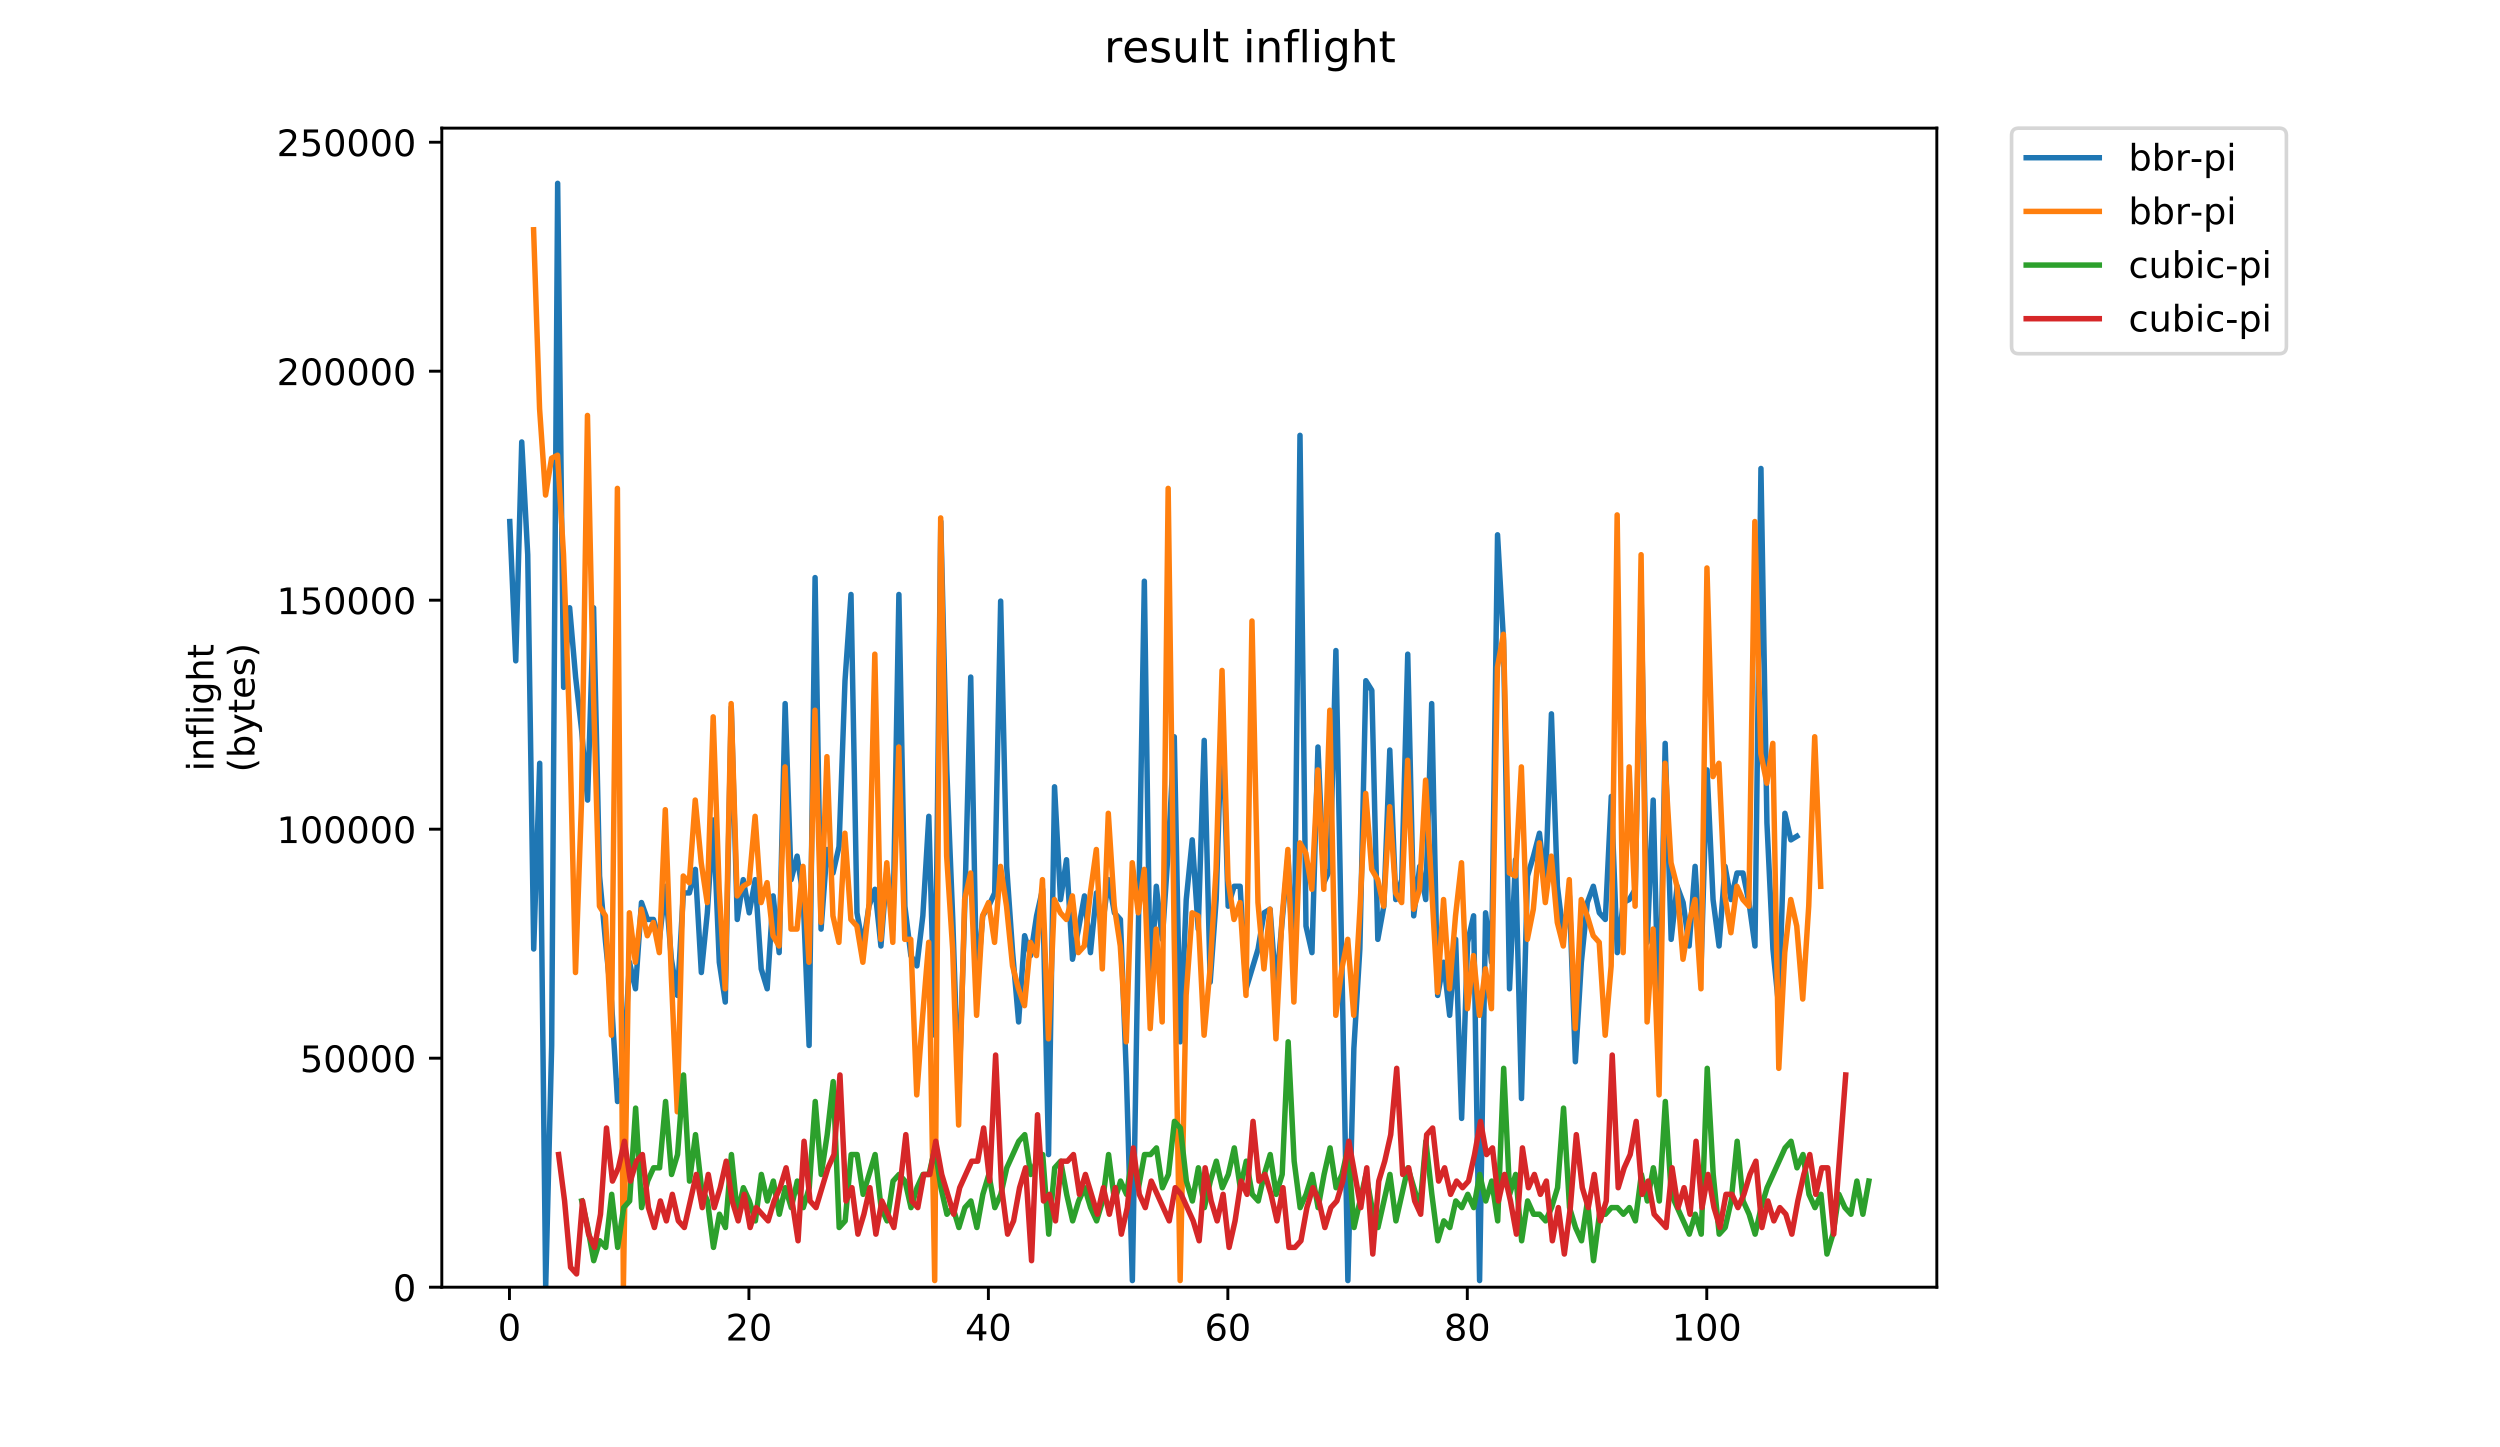 <?xml version="1.0" encoding="utf-8" standalone="no"?>
<!DOCTYPE svg PUBLIC "-//W3C//DTD SVG 1.1//EN"
  "http://www.w3.org/Graphics/SVG/1.1/DTD/svg11.dtd">
<!-- Created with matplotlib (https://matplotlib.org/) -->
<svg height="396pt" version="1.1" viewBox="0 0 684 396" width="684pt" xmlns="http://www.w3.org/2000/svg" xmlns:xlink="http://www.w3.org/1999/xlink">
 <defs>
  <style type="text/css">
*{stroke-linecap:butt;stroke-linejoin:round;}
  </style>
 </defs>
 <g id="figure_1">
  <g id="patch_1">
   <path d="M 0 396 
L 684 396 
L 684 0 
L 0 0 
z
" style="fill:#ffffff;"/>
  </g>
  <g id="axes_1">
   <g id="patch_2">
    <path d="M 120.879 352.174 
L 529.913 352.174 
L 529.913 35.062 
L 120.879 35.062 
z
" style="fill:#ffffff;"/>
   </g>
   <g id="matplotlib.axis_1">
    <g id="xtick_1">
     <g id="line2d_1">
      <defs>
       <path d="M 0 0 
L 0 3.5 
" id="ma57931f0bd" style="stroke:#000000;stroke-width:0.8;"/>
      </defs>
      <g>
       <use style="stroke:#000000;stroke-width:0.8;" x="139.389" xlink:href="#ma57931f0bd" y="352.174"/>
      </g>
     </g>
     <g id="text_1">
      <!-- 0 -->
      <defs>
       <path d="M 31.781 66.406 
Q 24.172 66.406 20.328 58.906 
Q 16.5 51.422 16.5 36.375 
Q 16.5 21.391 20.328 13.891 
Q 24.172 6.391 31.781 6.391 
Q 39.453 6.391 43.281 13.891 
Q 47.125 21.391 47.125 36.375 
Q 47.125 51.422 43.281 58.906 
Q 39.453 66.406 31.781 66.406 
z
M 31.781 74.219 
Q 44.047 74.219 50.516 64.516 
Q 56.984 54.828 56.984 36.375 
Q 56.984 17.969 50.516 8.266 
Q 44.047 -1.422 31.781 -1.422 
Q 19.531 -1.422 13.062 8.266 
Q 6.594 17.969 6.594 36.375 
Q 6.594 54.828 13.062 64.516 
Q 19.531 74.219 31.781 74.219 
z
" id="DejaVuSans-48"/>
      </defs>
      <g transform="translate(136.208 366.773)scale(0.1 -0.1)">
       <use xlink:href="#DejaVuSans-48"/>
      </g>
     </g>
    </g>
    <g id="xtick_2">
     <g id="line2d_2">
      <g>
       <use style="stroke:#000000;stroke-width:0.8;" x="204.906" xlink:href="#ma57931f0bd" y="352.174"/>
      </g>
     </g>
     <g id="text_2">
      <!-- 20 -->
      <defs>
       <path d="M 19.188 8.297 
L 53.609 8.297 
L 53.609 0 
L 7.328 0 
L 7.328 8.297 
Q 12.938 14.109 22.625 23.891 
Q 32.328 33.688 34.812 36.531 
Q 39.547 41.844 41.422 45.531 
Q 43.312 49.219 43.312 52.781 
Q 43.312 58.594 39.234 62.25 
Q 35.156 65.922 28.609 65.922 
Q 23.969 65.922 18.812 64.312 
Q 13.672 62.703 7.812 59.422 
L 7.812 69.391 
Q 13.766 71.781 18.938 73 
Q 24.125 74.219 28.422 74.219 
Q 39.75 74.219 46.484 68.547 
Q 53.219 62.891 53.219 53.422 
Q 53.219 48.922 51.531 44.891 
Q 49.859 40.875 45.406 35.406 
Q 44.188 33.984 37.641 27.219 
Q 31.109 20.453 19.188 8.297 
z
" id="DejaVuSans-50"/>
      </defs>
      <g transform="translate(198.543 366.773)scale(0.1 -0.1)">
       <use xlink:href="#DejaVuSans-50"/>
       <use x="63.623" xlink:href="#DejaVuSans-48"/>
      </g>
     </g>
    </g>
    <g id="xtick_3">
     <g id="line2d_3">
      <g>
       <use style="stroke:#000000;stroke-width:0.8;" x="270.422" xlink:href="#ma57931f0bd" y="352.174"/>
      </g>
     </g>
     <g id="text_3">
      <!-- 40 -->
      <defs>
       <path d="M 37.797 64.312 
L 12.891 25.391 
L 37.797 25.391 
z
M 35.203 72.906 
L 47.609 72.906 
L 47.609 25.391 
L 58.016 25.391 
L 58.016 17.188 
L 47.609 17.188 
L 47.609 0 
L 37.797 0 
L 37.797 17.188 
L 4.891 17.188 
L 4.891 26.703 
z
" id="DejaVuSans-52"/>
      </defs>
      <g transform="translate(264.06 366.773)scale(0.1 -0.1)">
       <use xlink:href="#DejaVuSans-52"/>
       <use x="63.623" xlink:href="#DejaVuSans-48"/>
      </g>
     </g>
    </g>
    <g id="xtick_4">
     <g id="line2d_4">
      <g>
       <use style="stroke:#000000;stroke-width:0.8;" x="335.939" xlink:href="#ma57931f0bd" y="352.174"/>
      </g>
     </g>
     <g id="text_4">
      <!-- 60 -->
      <defs>
       <path d="M 33.016 40.375 
Q 26.375 40.375 22.484 35.828 
Q 18.609 31.297 18.609 23.391 
Q 18.609 15.531 22.484 10.953 
Q 26.375 6.391 33.016 6.391 
Q 39.656 6.391 43.531 10.953 
Q 47.406 15.531 47.406 23.391 
Q 47.406 31.297 43.531 35.828 
Q 39.656 40.375 33.016 40.375 
z
M 52.594 71.297 
L 52.594 62.312 
Q 48.875 64.062 45.094 64.984 
Q 41.312 65.922 37.594 65.922 
Q 27.828 65.922 22.672 59.328 
Q 17.531 52.734 16.797 39.406 
Q 19.672 43.656 24.016 45.922 
Q 28.375 48.188 33.594 48.188 
Q 44.578 48.188 50.953 41.516 
Q 57.328 34.859 57.328 23.391 
Q 57.328 12.156 50.688 5.359 
Q 44.047 -1.422 33.016 -1.422 
Q 20.359 -1.422 13.672 8.266 
Q 6.984 17.969 6.984 36.375 
Q 6.984 53.656 15.188 63.938 
Q 23.391 74.219 37.203 74.219 
Q 40.922 74.219 44.703 73.484 
Q 48.484 72.75 52.594 71.297 
z
" id="DejaVuSans-54"/>
      </defs>
      <g transform="translate(329.577 366.773)scale(0.1 -0.1)">
       <use xlink:href="#DejaVuSans-54"/>
       <use x="63.623" xlink:href="#DejaVuSans-48"/>
      </g>
     </g>
    </g>
    <g id="xtick_5">
     <g id="line2d_5">
      <g>
       <use style="stroke:#000000;stroke-width:0.8;" x="401.456" xlink:href="#ma57931f0bd" y="352.174"/>
      </g>
     </g>
     <g id="text_5">
      <!-- 80 -->
      <defs>
       <path d="M 31.781 34.625 
Q 24.75 34.625 20.719 30.859 
Q 16.703 27.094 16.703 20.516 
Q 16.703 13.922 20.719 10.156 
Q 24.75 6.391 31.781 6.391 
Q 38.812 6.391 42.859 10.172 
Q 46.922 13.969 46.922 20.516 
Q 46.922 27.094 42.891 30.859 
Q 38.875 34.625 31.781 34.625 
z
M 21.922 38.812 
Q 15.578 40.375 12.031 44.719 
Q 8.5 49.078 8.5 55.328 
Q 8.5 64.062 14.719 69.141 
Q 20.953 74.219 31.781 74.219 
Q 42.672 74.219 48.875 69.141 
Q 55.078 64.062 55.078 55.328 
Q 55.078 49.078 51.531 44.719 
Q 48 40.375 41.703 38.812 
Q 48.828 37.156 52.797 32.312 
Q 56.781 27.484 56.781 20.516 
Q 56.781 9.906 50.312 4.234 
Q 43.844 -1.422 31.781 -1.422 
Q 19.734 -1.422 13.25 4.234 
Q 6.781 9.906 6.781 20.516 
Q 6.781 27.484 10.781 32.312 
Q 14.797 37.156 21.922 38.812 
z
M 18.312 54.391 
Q 18.312 48.734 21.844 45.562 
Q 25.391 42.391 31.781 42.391 
Q 38.141 42.391 41.719 45.562 
Q 45.312 48.734 45.312 54.391 
Q 45.312 60.062 41.719 63.234 
Q 38.141 66.406 31.781 66.406 
Q 25.391 66.406 21.844 63.234 
Q 18.312 60.062 18.312 54.391 
z
" id="DejaVuSans-56"/>
      </defs>
      <g transform="translate(395.093 366.773)scale(0.1 -0.1)">
       <use xlink:href="#DejaVuSans-56"/>
       <use x="63.623" xlink:href="#DejaVuSans-48"/>
      </g>
     </g>
    </g>
    <g id="xtick_6">
     <g id="line2d_6">
      <g>
       <use style="stroke:#000000;stroke-width:0.8;" x="466.972" xlink:href="#ma57931f0bd" y="352.174"/>
      </g>
     </g>
     <g id="text_6">
      <!-- 100 -->
      <defs>
       <path d="M 12.406 8.297 
L 28.516 8.297 
L 28.516 63.922 
L 10.984 60.406 
L 10.984 69.391 
L 28.422 72.906 
L 38.281 72.906 
L 38.281 8.297 
L 54.391 8.297 
L 54.391 0 
L 12.406 0 
z
" id="DejaVuSans-49"/>
      </defs>
      <g transform="translate(457.429 366.773)scale(0.1 -0.1)">
       <use xlink:href="#DejaVuSans-49"/>
       <use x="63.623" xlink:href="#DejaVuSans-48"/>
       <use x="127.246" xlink:href="#DejaVuSans-48"/>
      </g>
     </g>
    </g>
   </g>
   <g id="matplotlib.axis_2">
    <g id="ytick_1">
     <g id="line2d_7">
      <defs>
       <path d="M 0 0 
L -3.5 0 
" id="m33e347f978" style="stroke:#000000;stroke-width:0.8;"/>
      </defs>
      <g>
       <use style="stroke:#000000;stroke-width:0.8;" x="120.879" xlink:href="#m33e347f978" y="352.174"/>
      </g>
     </g>
     <g id="text_7">
      <!-- 0 -->
      <g transform="translate(107.516 355.973)scale(0.1 -0.1)">
       <use xlink:href="#DejaVuSans-48"/>
      </g>
     </g>
    </g>
    <g id="ytick_2">
     <g id="line2d_8">
      <g>
       <use style="stroke:#000000;stroke-width:0.8;" x="120.879" xlink:href="#m33e347f978" y="289.522"/>
      </g>
     </g>
     <g id="text_8">
      <!-- 50000 -->
      <defs>
       <path d="M 10.797 72.906 
L 49.516 72.906 
L 49.516 64.594 
L 19.828 64.594 
L 19.828 46.734 
Q 21.969 47.469 24.109 47.828 
Q 26.266 48.188 28.422 48.188 
Q 40.625 48.188 47.75 41.5 
Q 54.891 34.812 54.891 23.391 
Q 54.891 11.625 47.562 5.094 
Q 40.234 -1.422 26.906 -1.422 
Q 22.312 -1.422 17.547 -0.641 
Q 12.797 0.141 7.719 1.703 
L 7.719 11.625 
Q 12.109 9.234 16.797 8.062 
Q 21.484 6.891 26.703 6.891 
Q 35.156 6.891 40.078 11.328 
Q 45.016 15.766 45.016 23.391 
Q 45.016 31 40.078 35.438 
Q 35.156 39.891 26.703 39.891 
Q 22.75 39.891 18.812 39.016 
Q 14.891 38.141 10.797 36.281 
z
" id="DejaVuSans-53"/>
      </defs>
      <g transform="translate(82.066 293.322)scale(0.1 -0.1)">
       <use xlink:href="#DejaVuSans-53"/>
       <use x="63.623" xlink:href="#DejaVuSans-48"/>
       <use x="127.246" xlink:href="#DejaVuSans-48"/>
       <use x="190.869" xlink:href="#DejaVuSans-48"/>
       <use x="254.492" xlink:href="#DejaVuSans-48"/>
      </g>
     </g>
    </g>
    <g id="ytick_3">
     <g id="line2d_9">
      <g>
       <use style="stroke:#000000;stroke-width:0.8;" x="120.879" xlink:href="#m33e347f978" y="226.871"/>
      </g>
     </g>
     <g id="text_9">
      <!-- 100000 -->
      <g transform="translate(75.704 230.67)scale(0.1 -0.1)">
       <use xlink:href="#DejaVuSans-49"/>
       <use x="63.623" xlink:href="#DejaVuSans-48"/>
       <use x="127.246" xlink:href="#DejaVuSans-48"/>
       <use x="190.869" xlink:href="#DejaVuSans-48"/>
       <use x="254.492" xlink:href="#DejaVuSans-48"/>
       <use x="318.115" xlink:href="#DejaVuSans-48"/>
      </g>
     </g>
    </g>
    <g id="ytick_4">
     <g id="line2d_10">
      <g>
       <use style="stroke:#000000;stroke-width:0.8;" x="120.879" xlink:href="#m33e347f978" y="164.219"/>
      </g>
     </g>
     <g id="text_10">
      <!-- 150000 -->
      <g transform="translate(75.704 168.018)scale(0.1 -0.1)">
       <use xlink:href="#DejaVuSans-49"/>
       <use x="63.623" xlink:href="#DejaVuSans-53"/>
       <use x="127.246" xlink:href="#DejaVuSans-48"/>
       <use x="190.869" xlink:href="#DejaVuSans-48"/>
       <use x="254.492" xlink:href="#DejaVuSans-48"/>
       <use x="318.115" xlink:href="#DejaVuSans-48"/>
      </g>
     </g>
    </g>
    <g id="ytick_5">
     <g id="line2d_11">
      <g>
       <use style="stroke:#000000;stroke-width:0.8;" x="120.879" xlink:href="#m33e347f978" y="101.567"/>
      </g>
     </g>
     <g id="text_11">
      <!-- 200000 -->
      <g transform="translate(75.704 105.367)scale(0.1 -0.1)">
       <use xlink:href="#DejaVuSans-50"/>
       <use x="63.623" xlink:href="#DejaVuSans-48"/>
       <use x="127.246" xlink:href="#DejaVuSans-48"/>
       <use x="190.869" xlink:href="#DejaVuSans-48"/>
       <use x="254.492" xlink:href="#DejaVuSans-48"/>
       <use x="318.115" xlink:href="#DejaVuSans-48"/>
      </g>
     </g>
    </g>
    <g id="ytick_6">
     <g id="line2d_12">
      <g>
       <use style="stroke:#000000;stroke-width:0.8;" x="120.879" xlink:href="#m33e347f978" y="38.916"/>
      </g>
     </g>
     <g id="text_12">
      <!-- 250000 -->
      <g transform="translate(75.704 42.715)scale(0.1 -0.1)">
       <use xlink:href="#DejaVuSans-50"/>
       <use x="63.623" xlink:href="#DejaVuSans-53"/>
       <use x="127.246" xlink:href="#DejaVuSans-48"/>
       <use x="190.869" xlink:href="#DejaVuSans-48"/>
       <use x="254.492" xlink:href="#DejaVuSans-48"/>
       <use x="318.115" xlink:href="#DejaVuSans-48"/>
      </g>
     </g>
    </g>
    <g id="text_13">
     <!-- inflight -->
     <defs>
      <path d="M 9.422 54.688 
L 18.406 54.688 
L 18.406 0 
L 9.422 0 
z
M 9.422 75.984 
L 18.406 75.984 
L 18.406 64.594 
L 9.422 64.594 
z
" id="DejaVuSans-105"/>
      <path d="M 54.891 33.016 
L 54.891 0 
L 45.906 0 
L 45.906 32.719 
Q 45.906 40.484 42.875 44.328 
Q 39.844 48.188 33.797 48.188 
Q 26.516 48.188 22.312 43.547 
Q 18.109 38.922 18.109 30.906 
L 18.109 0 
L 9.078 0 
L 9.078 54.688 
L 18.109 54.688 
L 18.109 46.188 
Q 21.344 51.125 25.703 53.562 
Q 30.078 56 35.797 56 
Q 45.219 56 50.047 50.172 
Q 54.891 44.344 54.891 33.016 
z
" id="DejaVuSans-110"/>
      <path d="M 37.109 75.984 
L 37.109 68.5 
L 28.516 68.5 
Q 23.688 68.5 21.797 66.547 
Q 19.922 64.594 19.922 59.516 
L 19.922 54.688 
L 34.719 54.688 
L 34.719 47.703 
L 19.922 47.703 
L 19.922 0 
L 10.891 0 
L 10.891 47.703 
L 2.297 47.703 
L 2.297 54.688 
L 10.891 54.688 
L 10.891 58.5 
Q 10.891 67.625 15.141 71.797 
Q 19.391 75.984 28.609 75.984 
z
" id="DejaVuSans-102"/>
      <path d="M 9.422 75.984 
L 18.406 75.984 
L 18.406 0 
L 9.422 0 
z
" id="DejaVuSans-108"/>
      <path d="M 45.406 27.984 
Q 45.406 37.75 41.375 43.109 
Q 37.359 48.484 30.078 48.484 
Q 22.859 48.484 18.828 43.109 
Q 14.797 37.75 14.797 27.984 
Q 14.797 18.266 18.828 12.891 
Q 22.859 7.516 30.078 7.516 
Q 37.359 7.516 41.375 12.891 
Q 45.406 18.266 45.406 27.984 
z
M 54.391 6.781 
Q 54.391 -7.172 48.188 -13.984 
Q 42 -20.797 29.203 -20.797 
Q 24.469 -20.797 20.266 -20.094 
Q 16.062 -19.391 12.109 -17.922 
L 12.109 -9.188 
Q 16.062 -11.328 19.922 -12.344 
Q 23.781 -13.375 27.781 -13.375 
Q 36.625 -13.375 41.016 -8.766 
Q 45.406 -4.156 45.406 5.172 
L 45.406 9.625 
Q 42.625 4.781 38.281 2.391 
Q 33.938 0 27.875 0 
Q 17.828 0 11.672 7.656 
Q 5.516 15.328 5.516 27.984 
Q 5.516 40.672 11.672 48.328 
Q 17.828 56 27.875 56 
Q 33.938 56 38.281 53.609 
Q 42.625 51.219 45.406 46.391 
L 45.406 54.688 
L 54.391 54.688 
z
" id="DejaVuSans-103"/>
      <path d="M 54.891 33.016 
L 54.891 0 
L 45.906 0 
L 45.906 32.719 
Q 45.906 40.484 42.875 44.328 
Q 39.844 48.188 33.797 48.188 
Q 26.516 48.188 22.312 43.547 
Q 18.109 38.922 18.109 30.906 
L 18.109 0 
L 9.078 0 
L 9.078 75.984 
L 18.109 75.984 
L 18.109 46.188 
Q 21.344 51.125 25.703 53.562 
Q 30.078 56 35.797 56 
Q 45.219 56 50.047 50.172 
Q 54.891 44.344 54.891 33.016 
z
" id="DejaVuSans-104"/>
      <path d="M 18.312 70.219 
L 18.312 54.688 
L 36.812 54.688 
L 36.812 47.703 
L 18.312 47.703 
L 18.312 18.016 
Q 18.312 11.328 20.141 9.422 
Q 21.969 7.516 27.594 7.516 
L 36.812 7.516 
L 36.812 0 
L 27.594 0 
Q 17.188 0 13.234 3.875 
Q 9.281 7.766 9.281 18.016 
L 9.281 47.703 
L 2.688 47.703 
L 2.688 54.688 
L 9.281 54.688 
L 9.281 70.219 
z
" id="DejaVuSans-116"/>
     </defs>
     <g transform="translate(58.426 211.018)rotate(-90)scale(0.1 -0.1)">
      <use xlink:href="#DejaVuSans-105"/>
      <use x="27.783" xlink:href="#DejaVuSans-110"/>
      <use x="91.162" xlink:href="#DejaVuSans-102"/>
      <use x="126.367" xlink:href="#DejaVuSans-108"/>
      <use x="154.15" xlink:href="#DejaVuSans-105"/>
      <use x="181.934" xlink:href="#DejaVuSans-103"/>
      <use x="245.41" xlink:href="#DejaVuSans-104"/>
      <use x="308.789" xlink:href="#DejaVuSans-116"/>
     </g>
     <!-- (bytes) -->
     <defs>
      <path d="M 31 75.875 
Q 24.469 64.656 21.281 53.656 
Q 18.109 42.672 18.109 31.391 
Q 18.109 20.125 21.312 9.062 
Q 24.516 -2 31 -13.188 
L 23.188 -13.188 
Q 15.875 -1.703 12.234 9.375 
Q 8.594 20.453 8.594 31.391 
Q 8.594 42.281 12.203 53.312 
Q 15.828 64.359 23.188 75.875 
z
" id="DejaVuSans-40"/>
      <path d="M 48.688 27.297 
Q 48.688 37.203 44.609 42.844 
Q 40.531 48.484 33.406 48.484 
Q 26.266 48.484 22.188 42.844 
Q 18.109 37.203 18.109 27.297 
Q 18.109 17.391 22.188 11.75 
Q 26.266 6.109 33.406 6.109 
Q 40.531 6.109 44.609 11.75 
Q 48.688 17.391 48.688 27.297 
z
M 18.109 46.391 
Q 20.953 51.266 25.266 53.625 
Q 29.594 56 35.594 56 
Q 45.562 56 51.781 48.094 
Q 58.016 40.188 58.016 27.297 
Q 58.016 14.406 51.781 6.484 
Q 45.562 -1.422 35.594 -1.422 
Q 29.594 -1.422 25.266 0.953 
Q 20.953 3.328 18.109 8.203 
L 18.109 0 
L 9.078 0 
L 9.078 75.984 
L 18.109 75.984 
z
" id="DejaVuSans-98"/>
      <path d="M 32.172 -5.078 
Q 28.375 -14.844 24.75 -17.812 
Q 21.141 -20.797 15.094 -20.797 
L 7.906 -20.797 
L 7.906 -13.281 
L 13.188 -13.281 
Q 16.891 -13.281 18.938 -11.516 
Q 21 -9.766 23.484 -3.219 
L 25.094 0.875 
L 2.984 54.688 
L 12.5 54.688 
L 29.594 11.922 
L 46.688 54.688 
L 56.203 54.688 
z
" id="DejaVuSans-121"/>
      <path d="M 56.203 29.594 
L 56.203 25.203 
L 14.891 25.203 
Q 15.484 15.922 20.484 11.062 
Q 25.484 6.203 34.422 6.203 
Q 39.594 6.203 44.453 7.469 
Q 49.312 8.734 54.109 11.281 
L 54.109 2.781 
Q 49.266 0.734 44.188 -0.344 
Q 39.109 -1.422 33.891 -1.422 
Q 20.797 -1.422 13.156 6.188 
Q 5.516 13.812 5.516 26.812 
Q 5.516 40.234 12.766 48.109 
Q 20.016 56 32.328 56 
Q 43.359 56 49.781 48.891 
Q 56.203 41.797 56.203 29.594 
z
M 47.219 32.234 
Q 47.125 39.594 43.094 43.984 
Q 39.062 48.391 32.422 48.391 
Q 24.906 48.391 20.391 44.141 
Q 15.875 39.891 15.188 32.172 
z
" id="DejaVuSans-101"/>
      <path d="M 44.281 53.078 
L 44.281 44.578 
Q 40.484 46.531 36.375 47.5 
Q 32.281 48.484 27.875 48.484 
Q 21.188 48.484 17.844 46.438 
Q 14.5 44.391 14.5 40.281 
Q 14.5 37.156 16.891 35.375 
Q 19.281 33.594 26.516 31.984 
L 29.594 31.297 
Q 39.156 29.25 43.188 25.516 
Q 47.219 21.781 47.219 15.094 
Q 47.219 7.469 41.188 3.016 
Q 35.156 -1.422 24.609 -1.422 
Q 20.219 -1.422 15.453 -0.562 
Q 10.688 0.297 5.422 2 
L 5.422 11.281 
Q 10.406 8.688 15.234 7.391 
Q 20.062 6.109 24.812 6.109 
Q 31.156 6.109 34.562 8.281 
Q 37.984 10.453 37.984 14.406 
Q 37.984 18.062 35.516 20.016 
Q 33.062 21.969 24.703 23.781 
L 21.578 24.516 
Q 13.234 26.266 9.516 29.906 
Q 5.812 33.547 5.812 39.891 
Q 5.812 47.609 11.281 51.797 
Q 16.75 56 26.812 56 
Q 31.781 56 36.172 55.266 
Q 40.578 54.547 44.281 53.078 
z
" id="DejaVuSans-115"/>
      <path d="M 8.016 75.875 
L 15.828 75.875 
Q 23.141 64.359 26.781 53.312 
Q 30.422 42.281 30.422 31.391 
Q 30.422 20.453 26.781 9.375 
Q 23.141 -1.703 15.828 -13.188 
L 8.016 -13.188 
Q 14.5 -2 17.703 9.062 
Q 20.906 20.125 20.906 31.391 
Q 20.906 42.672 17.703 53.656 
Q 14.5 64.656 8.016 75.875 
z
" id="DejaVuSans-41"/>
     </defs>
     <g transform="translate(69.624 211.295)rotate(-90)scale(0.1 -0.1)">
      <use xlink:href="#DejaVuSans-40"/>
      <use x="39.014" xlink:href="#DejaVuSans-98"/>
      <use x="102.49" xlink:href="#DejaVuSans-121"/>
      <use x="161.67" xlink:href="#DejaVuSans-116"/>
      <use x="200.879" xlink:href="#DejaVuSans-101"/>
      <use x="262.402" xlink:href="#DejaVuSans-115"/>
      <use x="314.502" xlink:href="#DejaVuSans-41"/>
     </g>
    </g>
   </g>
   <g id="line2d_13">
    <path clip-path="url(#p7566bdaf71)" d="M 139.471 142.697 
L 141.109 180.799 
L 142.747 120.924 
L 144.385 151.769 
L 146.023 259.64 
L 147.661 208.837 
L 149.299 352.174 
L 150.936 286.034 
L 152.574 50.163 
L 154.212 188.057 
L 155.85 166.284 
L 157.488 185.25 
L 159.126 199.765 
L 160.764 218.902 
L 162.402 166.284 
L 164.04 239.682 
L 165.678 257.826 
L 167.316 274.155 
L 168.954 301.371 
L 170.591 292.299 
L 172.229 263.269 
L 173.867 270.527 
L 175.505 246.939 
L 177.143 251.561 
L 178.781 251.561 
L 180.419 257.004 
L 182.057 242.489 
L 183.695 262.447 
L 185.333 272.341 
L 186.971 244.303 
L 188.609 244.303 
L 190.246 237.867 
L 191.884 266.076 
L 193.522 249.746 
L 195.16 224.345 
L 196.798 263.269 
L 198.436 274.155 
L 200.074 193.5 
L 201.712 251.561 
L 203.35 240.674 
L 204.988 249.746 
L 206.626 240.674 
L 208.264 265.083 
L 209.901 270.527 
L 211.539 245.125 
L 213.177 260.633 
L 214.815 192.508 
L 216.453 240.674 
L 218.091 234.239 
L 219.729 245.125 
L 221.367 286.034 
L 223.005 158.034 
L 224.643 254.197 
L 226.281 232.424 
L 227.919 238.86 
L 229.556 231.602 
L 231.194 186.242 
L 232.832 162.655 
L 234.47 249.746 
L 236.108 258.818 
L 237.746 247.932 
L 239.384 243.311 
L 241.022 258.818 
L 242.66 237.867 
L 244.298 254.197 
L 245.936 162.655 
L 247.573 247.932 
L 249.211 261.455 
L 250.849 264.261 
L 252.487 250.568 
L 254.125 223.352 
L 255.763 283.227 
L 257.401 142.697 
L 259.039 210.652 
L 260.677 251.561 
L 262.315 301.371 
L 263.953 247.932 
L 265.591 185.25 
L 267.228 270.527 
L 268.866 250.568 
L 270.504 247.932 
L 272.142 244.303 
L 273.78 164.47 
L 275.418 237.045 
L 277.056 260.633 
L 278.694 279.598 
L 280.332 256.011 
L 281.97 261.455 
L 283.608 250.568 
L 285.246 243.311 
L 286.883 315.886 
L 288.521 215.273 
L 290.159 246.117 
L 291.797 235.231 
L 293.435 262.447 
L 295.073 254.197 
L 296.711 245.125 
L 298.349 260.633 
L 299.987 244.303 
L 301.625 253.375 
L 303.263 240.674 
L 304.901 249.746 
L 306.538 251.561 
L 308.176 294.114 
L 309.814 350.36 
L 313.09 159.027 
L 314.728 272.341 
L 316.366 242.489 
L 318.004 257.004 
L 319.642 232.424 
L 321.28 201.58 
L 322.918 285.042 
L 324.556 246.117 
L 326.193 229.788 
L 327.831 254.197 
L 329.469 202.572 
L 331.107 268.712 
L 332.745 246.117 
L 334.383 194.322 
L 336.021 247.932 
L 337.659 242.489 
L 339.297 242.489 
L 340.935 270.527 
L 344.211 259.64 
L 345.848 249.746 
L 347.486 248.754 
L 349.124 270.527 
L 352.4 234.239 
L 354.038 268.712 
L 355.676 119.11 
L 357.314 253.375 
L 358.952 260.633 
L 360.59 204.386 
L 362.228 241.496 
L 363.866 237.867 
L 365.503 177.993 
L 368.779 350.36 
L 370.417 286.856 
L 372.055 259.64 
L 373.693 186.242 
L 375.331 188.879 
L 376.969 257.004 
L 378.607 247.932 
L 380.245 205.208 
L 381.883 246.117 
L 383.52 240.674 
L 385.158 178.985 
L 386.796 250.568 
L 388.434 237.045 
L 390.072 246.117 
L 391.71 192.508 
L 393.348 272.341 
L 394.986 263.269 
L 396.624 277.784 
L 398.262 257.004 
L 399.9 305.992 
L 401.538 257.826 
L 403.175 250.568 
L 404.813 350.36 
L 406.451 249.746 
L 408.089 263.269 
L 409.727 146.326 
L 411.365 175.356 
L 413.003 270.527 
L 414.641 235.231 
L 416.279 300.549 
L 417.917 239.682 
L 419.555 234.239 
L 421.193 227.974 
L 422.83 242.489 
L 424.468 195.314 
L 426.106 242.489 
L 427.744 256.011 
L 429.382 245.125 
L 431.02 290.485 
L 432.658 263.269 
L 434.296 246.939 
L 435.934 242.489 
L 437.572 249.746 
L 439.21 251.561 
L 440.848 217.909 
L 442.485 260.633 
L 444.123 246.939 
L 445.761 246.117 
L 447.399 243.311 
L 449.037 164.47 
L 450.675 257.826 
L 452.313 218.902 
L 453.951 285.042 
L 455.589 203.394 
L 457.227 257.004 
L 458.865 242.489 
L 460.503 246.939 
L 462.14 258.818 
L 463.778 237.045 
L 465.416 264.261 
L 467.054 210.652 
L 468.692 246.117 
L 470.33 258.818 
L 471.968 237.045 
L 473.606 246.117 
L 475.244 238.86 
L 476.882 238.86 
L 478.52 246.939 
L 480.158 258.818 
L 481.795 128.182 
L 483.433 225.167 
L 485.071 259.64 
L 486.709 275.97 
L 488.347 222.53 
L 489.985 229.788 
L 491.623 228.795 
L 491.623 228.795 
" style="fill:none;stroke:#1f77b4;stroke-linecap:square;stroke-width:1.5;"/>
   </g>
   <g id="line2d_14">
    <path clip-path="url(#p7566bdaf71)" d="M 145.99 62.864 
L 147.628 111.852 
L 149.266 135.439 
L 150.904 125.375 
L 152.542 124.553 
L 154.18 151.769 
L 155.817 197.951 
L 157.455 266.076 
L 159.093 219.724 
L 160.731 113.667 
L 162.369 189.871 
L 164.007 247.932 
L 165.645 250.568 
L 167.283 283.227 
L 168.921 133.625 
L 170.559 352.174 
L 172.197 249.746 
L 173.835 263.269 
L 175.472 248.754 
L 177.11 256.011 
L 178.748 252.383 
L 180.386 260.633 
L 182.024 221.538 
L 183.662 266.898 
L 185.3 304.178 
L 186.938 239.682 
L 188.576 241.496 
L 190.214 218.902 
L 191.852 236.053 
L 193.49 246.939 
L 195.127 196.136 
L 196.765 243.311 
L 198.403 270.527 
L 200.041 192.508 
L 201.679 245.125 
L 203.317 242.489 
L 204.955 241.496 
L 206.593 223.352 
L 208.231 246.939 
L 209.869 241.496 
L 211.507 256.011 
L 213.145 258.818 
L 214.782 209.83 
L 216.42 254.197 
L 218.058 254.197 
L 219.696 237.045 
L 221.334 263.269 
L 222.972 194.322 
L 224.61 252.383 
L 226.248 207.023 
L 227.886 250.568 
L 229.524 257.826 
L 231.162 227.974 
L 232.799 251.561 
L 234.437 253.375 
L 236.075 263.269 
L 237.713 247.932 
L 239.351 178.985 
L 240.989 257.004 
L 242.627 236.053 
L 244.265 257.826 
L 245.903 204.386 
L 247.541 257.004 
L 249.179 257.004 
L 250.817 299.557 
L 252.454 277.784 
L 254.092 257.826 
L 255.73 350.36 
L 257.368 141.705 
L 259.006 234.239 
L 260.644 259.64 
L 262.282 307.807 
L 263.92 246.117 
L 265.558 238.86 
L 267.196 277.784 
L 268.834 250.568 
L 270.472 246.939 
L 272.109 257.826 
L 273.747 237.045 
L 275.385 247.932 
L 277.023 264.261 
L 278.661 270.527 
L 280.299 275.148 
L 281.937 257.826 
L 283.575 261.455 
L 285.213 240.674 
L 286.851 284.22 
L 288.489 246.117 
L 290.127 249.746 
L 291.764 251.561 
L 293.402 245.125 
L 295.04 260.633 
L 296.678 258.818 
L 298.316 244.303 
L 299.954 232.424 
L 301.592 265.083 
L 303.23 222.53 
L 304.868 247.932 
L 306.506 258.818 
L 308.144 285.042 
L 309.782 236.053 
L 311.419 249.746 
L 313.057 237.867 
L 314.695 281.413 
L 316.333 254.197 
L 317.971 279.598 
L 319.609 133.625 
L 321.247 256.011 
L 322.885 350.36 
L 324.523 272.341 
L 326.161 249.746 
L 327.799 250.568 
L 329.437 283.227 
L 331.074 265.083 
L 332.712 237.867 
L 334.35 183.436 
L 335.988 240.674 
L 337.626 251.561 
L 339.264 246.939 
L 340.902 272.341 
L 342.54 169.913 
L 344.178 246.939 
L 345.816 265.083 
L 347.454 248.754 
L 349.092 284.22 
L 350.729 251.561 
L 352.367 232.424 
L 354.005 274.155 
L 355.643 230.61 
L 357.281 233.417 
L 358.919 243.311 
L 360.557 210.652 
L 362.195 243.311 
L 363.833 194.322 
L 365.471 277.784 
L 367.109 265.083 
L 368.746 257.004 
L 370.384 277.784 
L 372.022 249.746 
L 373.66 217.087 
L 375.298 237.867 
L 376.936 240.674 
L 378.574 247.932 
L 380.212 220.716 
L 381.85 244.303 
L 383.488 246.939 
L 385.126 208.015 
L 386.764 248.754 
L 388.401 243.311 
L 390.039 213.458 
L 393.315 271.519 
L 394.953 246.117 
L 396.591 270.527 
L 398.229 250.568 
L 399.867 236.053 
L 401.505 275.97 
L 403.143 261.455 
L 404.781 277.784 
L 406.419 265.083 
L 408.056 275.97 
L 409.694 182.614 
L 411.332 173.542 
L 412.97 238.86 
L 414.608 239.682 
L 416.246 209.83 
L 417.884 257.004 
L 419.522 248.754 
L 421.16 230.61 
L 422.798 246.939 
L 424.436 234.239 
L 426.074 252.383 
L 427.711 258.818 
L 429.349 240.674 
L 430.987 281.413 
L 432.625 246.117 
L 434.263 250.568 
L 435.901 256.011 
L 437.539 257.826 
L 439.177 283.227 
L 440.815 264.261 
L 442.453 140.883 
L 444.091 260.633 
L 445.729 209.83 
L 447.366 247.932 
L 449.004 151.769 
L 450.642 279.598 
L 452.28 254.197 
L 453.918 299.557 
L 455.556 208.837 
L 457.194 236.053 
L 458.832 242.489 
L 460.47 262.447 
L 462.108 252.383 
L 463.746 246.117 
L 465.384 270.527 
L 467.021 155.398 
L 468.659 212.466 
L 470.297 208.837 
L 471.935 245.125 
L 473.573 255.189 
L 475.211 242.489 
L 476.849 246.117 
L 478.487 247.932 
L 480.125 142.697 
L 481.763 206.201 
L 483.401 214.28 
L 485.039 203.394 
L 486.676 292.299 
L 488.314 260.633 
L 489.952 246.117 
L 491.59 253.375 
L 493.228 273.333 
L 494.866 247.932 
L 496.504 201.58 
L 498.142 242.489 
L 498.142 242.489 
" style="fill:none;stroke:#ff7f0e;stroke-linecap:square;stroke-width:1.5;"/>
   </g>
   <g id="line2d_15">
    <path clip-path="url(#p7566bdaf71)" d="M 159.169 328.587 
L 160.807 335.845 
L 162.444 344.917 
L 164.082 339.473 
L 165.72 341.288 
L 167.358 326.773 
L 168.996 341.288 
L 170.634 330.401 
L 172.272 328.587 
L 173.91 303.186 
L 175.548 330.401 
L 177.186 323.144 
L 178.824 319.515 
L 180.462 319.515 
L 182.099 301.371 
L 183.737 321.329 
L 185.375 315.886 
L 187.013 294.114 
L 188.651 323.144 
L 190.289 310.443 
L 191.927 324.958 
L 193.565 328.587 
L 195.203 341.288 
L 196.841 332.216 
L 198.479 335.845 
L 200.117 315.886 
L 201.754 332.216 
L 203.392 324.958 
L 205.03 328.587 
L 206.668 334.03 
L 208.306 321.329 
L 209.944 328.587 
L 211.582 323.144 
L 213.22 332.216 
L 214.858 324.958 
L 216.496 330.401 
L 218.134 323.144 
L 219.772 330.401 
L 221.409 324.958 
L 223.047 301.371 
L 224.685 321.329 
L 226.323 310.443 
L 227.961 295.928 
L 229.599 335.845 
L 231.237 334.03 
L 232.875 315.886 
L 234.513 315.886 
L 236.151 326.773 
L 239.427 315.886 
L 241.064 330.401 
L 242.702 334.03 
L 244.34 323.144 
L 245.978 321.329 
L 247.616 323.144 
L 249.254 330.401 
L 250.892 324.958 
L 252.53 321.329 
L 254.168 321.329 
L 255.806 314.072 
L 257.444 324.958 
L 259.081 332.216 
L 260.719 330.401 
L 262.357 335.845 
L 263.995 330.401 
L 265.633 328.587 
L 267.271 335.845 
L 268.909 326.773 
L 270.547 321.329 
L 272.185 330.401 
L 273.823 326.773 
L 275.461 319.515 
L 278.736 312.258 
L 280.374 310.443 
L 282.012 321.329 
L 283.65 317.701 
L 285.288 315.886 
L 286.926 337.659 
L 288.564 319.515 
L 290.202 317.701 
L 291.84 326.773 
L 293.478 334.03 
L 295.116 328.587 
L 296.754 324.958 
L 298.391 330.401 
L 300.029 334.03 
L 301.667 328.587 
L 303.305 315.886 
L 304.943 328.587 
L 306.581 323.144 
L 308.219 326.773 
L 309.857 315.886 
L 311.495 324.958 
L 313.133 315.886 
L 314.771 315.886 
L 316.409 314.072 
L 318.046 324.958 
L 319.684 321.329 
L 321.322 306.814 
L 322.96 308.629 
L 324.598 323.144 
L 326.236 328.587 
L 327.874 319.515 
L 329.512 330.401 
L 331.15 323.144 
L 332.788 317.701 
L 334.426 324.958 
L 336.064 321.329 
L 337.701 314.072 
L 339.339 324.958 
L 340.977 317.701 
L 342.615 326.773 
L 344.253 328.587 
L 345.891 321.329 
L 347.529 315.886 
L 349.167 326.773 
L 350.805 321.329 
L 352.443 285.042 
L 354.081 317.701 
L 355.719 330.401 
L 357.356 326.773 
L 358.994 321.329 
L 360.632 330.401 
L 362.27 321.329 
L 363.908 314.072 
L 365.546 324.958 
L 367.184 321.329 
L 368.822 314.072 
L 370.46 335.845 
L 373.736 321.329 
L 375.374 330.401 
L 377.011 335.845 
L 380.287 321.329 
L 381.925 334.03 
L 385.201 319.515 
L 388.477 330.401 
L 390.115 312.258 
L 391.753 326.773 
L 393.391 339.473 
L 395.028 334.03 
L 396.666 335.845 
L 398.304 328.587 
L 399.942 330.401 
L 401.58 326.773 
L 403.218 330.401 
L 404.856 321.329 
L 406.494 328.587 
L 408.132 323.144 
L 409.77 334.03 
L 411.408 292.299 
L 413.046 326.773 
L 414.683 321.329 
L 416.321 339.473 
L 417.959 328.587 
L 419.597 332.216 
L 421.235 332.216 
L 422.873 334.03 
L 424.511 330.401 
L 426.149 324.958 
L 427.787 303.186 
L 429.425 330.401 
L 431.063 335.845 
L 432.701 339.473 
L 434.338 328.587 
L 435.976 344.917 
L 437.614 332.216 
L 439.252 332.216 
L 440.89 330.401 
L 442.528 330.401 
L 444.166 332.216 
L 445.804 330.401 
L 447.442 334.03 
L 449.08 321.329 
L 450.718 328.587 
L 452.356 319.515 
L 453.993 328.587 
L 455.631 301.371 
L 457.269 326.773 
L 462.183 337.659 
L 463.821 332.216 
L 465.459 337.659 
L 467.097 292.299 
L 468.735 321.329 
L 470.373 337.659 
L 472.011 335.845 
L 473.648 328.587 
L 475.286 312.258 
L 476.924 328.587 
L 478.562 332.216 
L 480.2 337.659 
L 481.838 330.401 
L 483.476 324.958 
L 488.39 314.072 
L 490.028 312.258 
L 491.666 319.515 
L 493.303 315.886 
L 494.941 326.773 
L 496.579 330.401 
L 498.217 326.773 
L 499.855 343.102 
L 501.493 337.659 
L 503.131 326.773 
L 504.769 330.401 
L 506.407 332.216 
L 508.045 323.144 
L 509.683 332.216 
L 511.32 323.144 
L 511.32 323.144 
" style="fill:none;stroke:#2ca02c;stroke-linecap:square;stroke-width:1.5;"/>
   </g>
   <g id="line2d_16">
    <path clip-path="url(#p7566bdaf71)" d="M 152.833 315.886 
L 154.471 328.587 
L 156.109 346.731 
L 157.747 348.545 
L 159.385 328.587 
L 161.023 337.659 
L 162.661 341.288 
L 164.299 332.216 
L 165.937 308.629 
L 167.574 323.144 
L 169.212 319.515 
L 170.85 312.258 
L 172.488 323.144 
L 174.126 317.701 
L 175.764 315.886 
L 177.402 330.401 
L 179.04 335.845 
L 180.678 328.587 
L 182.316 334.03 
L 183.954 326.773 
L 185.591 334.03 
L 187.229 335.845 
L 190.505 321.329 
L 192.143 330.401 
L 193.781 321.329 
L 195.419 330.401 
L 197.057 324.958 
L 198.695 317.701 
L 200.333 328.587 
L 201.971 334.03 
L 203.609 326.773 
L 205.246 335.845 
L 206.884 330.401 
L 210.16 334.03 
L 211.798 328.587 
L 213.436 324.958 
L 215.074 319.515 
L 216.712 328.587 
L 218.35 339.473 
L 219.988 312.258 
L 221.626 328.587 
L 223.264 330.401 
L 226.539 319.515 
L 228.177 315.886 
L 229.815 294.114 
L 231.453 328.587 
L 233.091 324.958 
L 234.729 337.659 
L 236.367 332.216 
L 238.005 324.958 
L 239.643 337.659 
L 241.281 328.587 
L 244.556 335.845 
L 246.194 324.958 
L 247.832 310.443 
L 249.47 328.587 
L 251.108 330.401 
L 252.746 321.329 
L 254.384 321.329 
L 256.022 312.258 
L 257.66 321.329 
L 260.936 332.216 
L 262.574 324.958 
L 265.849 317.701 
L 267.487 317.701 
L 269.125 308.629 
L 270.763 323.144 
L 272.401 288.67 
L 274.039 324.958 
L 275.677 337.659 
L 277.315 334.03 
L 278.953 324.958 
L 280.591 319.515 
L 282.229 344.917 
L 283.866 305 
L 285.504 328.587 
L 287.142 326.773 
L 288.78 334.03 
L 290.418 317.701 
L 292.056 317.701 
L 293.694 315.886 
L 295.332 326.773 
L 296.97 321.329 
L 300.246 332.216 
L 301.884 324.958 
L 303.521 332.216 
L 305.159 324.958 
L 306.797 337.659 
L 308.435 330.401 
L 310.073 314.072 
L 311.711 326.773 
L 313.349 330.401 
L 314.987 323.144 
L 319.901 334.03 
L 321.538 324.958 
L 323.176 326.773 
L 326.452 334.03 
L 328.09 339.473 
L 329.728 319.515 
L 331.366 328.587 
L 333.004 334.03 
L 334.642 326.773 
L 336.28 341.288 
L 337.918 334.03 
L 339.556 323.144 
L 341.193 326.773 
L 342.831 306.814 
L 344.469 323.144 
L 346.107 321.329 
L 347.745 326.773 
L 349.383 334.03 
L 351.021 324.958 
L 352.659 341.288 
L 354.297 341.288 
L 355.935 339.473 
L 357.573 330.401 
L 359.211 324.958 
L 360.848 328.587 
L 362.486 335.845 
L 364.124 330.401 
L 365.762 328.587 
L 367.4 323.144 
L 369.038 312.258 
L 372.314 330.401 
L 373.952 319.515 
L 375.59 343.102 
L 377.228 323.144 
L 378.866 317.701 
L 380.503 310.443 
L 382.141 292.299 
L 383.779 321.329 
L 385.417 319.515 
L 387.055 328.587 
L 388.693 332.216 
L 390.331 310.443 
L 391.969 308.629 
L 393.607 323.144 
L 395.245 319.515 
L 396.883 326.773 
L 398.521 323.144 
L 400.158 324.958 
L 401.796 323.144 
L 403.434 315.886 
L 405.072 306.814 
L 406.71 315.886 
L 408.348 314.072 
L 409.986 328.587 
L 411.624 321.329 
L 413.262 328.587 
L 414.9 337.659 
L 416.538 314.072 
L 418.176 324.958 
L 419.813 321.329 
L 421.451 326.773 
L 423.089 323.144 
L 424.727 339.473 
L 426.365 330.401 
L 428.003 343.102 
L 429.641 330.401 
L 431.279 310.443 
L 432.917 324.958 
L 434.555 330.401 
L 436.193 321.329 
L 437.83 334.03 
L 439.468 328.587 
L 441.106 288.67 
L 442.744 324.958 
L 444.382 319.515 
L 446.02 315.886 
L 447.658 306.814 
L 449.296 326.773 
L 450.934 323.144 
L 452.572 332.216 
L 455.848 335.845 
L 457.485 319.515 
L 459.123 330.401 
L 460.761 324.958 
L 462.399 332.216 
L 464.037 312.258 
L 465.675 330.401 
L 467.313 321.329 
L 468.951 330.401 
L 470.589 335.845 
L 472.227 326.773 
L 473.865 326.773 
L 475.503 330.401 
L 477.14 326.773 
L 478.778 321.329 
L 480.416 317.701 
L 482.054 335.845 
L 483.692 328.587 
L 485.33 334.03 
L 486.968 330.401 
L 488.606 332.216 
L 490.244 337.659 
L 491.882 328.587 
L 493.52 321.329 
L 495.158 315.886 
L 496.795 326.773 
L 498.433 319.515 
L 500.071 319.515 
L 501.709 337.659 
L 504.985 294.114 
L 504.985 294.114 
" style="fill:none;stroke:#d62728;stroke-linecap:square;stroke-width:1.5;"/>
   </g>
   <g id="patch_3">
    <path d="M 120.879 352.174 
L 120.879 35.062 
" style="fill:none;stroke:#000000;stroke-linecap:square;stroke-linejoin:miter;stroke-width:0.8;"/>
   </g>
   <g id="patch_4">
    <path d="M 529.913 352.174 
L 529.913 35.062 
" style="fill:none;stroke:#000000;stroke-linecap:square;stroke-linejoin:miter;stroke-width:0.8;"/>
   </g>
   <g id="patch_5">
    <path d="M 120.879 352.174 
L 529.913 352.174 
" style="fill:none;stroke:#000000;stroke-linecap:square;stroke-linejoin:miter;stroke-width:0.8;"/>
   </g>
   <g id="patch_6">
    <path d="M 120.879 35.062 
L 529.913 35.062 
" style="fill:none;stroke:#000000;stroke-linecap:square;stroke-linejoin:miter;stroke-width:0.8;"/>
   </g>
   <g id="legend_1">
    <g id="patch_7">
     <path d="M 552.365 96.775 
L 623.56 96.775 
Q 625.56 96.775 625.56 94.775 
L 625.56 37.062 
Q 625.56 35.062 623.56 35.062 
L 552.365 35.062 
Q 550.365 35.062 550.365 37.062 
L 550.365 94.775 
Q 550.365 96.775 552.365 96.775 
z
" style="fill:#ffffff;opacity:0.8;stroke:#cccccc;stroke-linejoin:miter;"/>
    </g>
    <g id="line2d_17">
     <path d="M 554.365 43.161 
L 574.365 43.161 
" style="fill:none;stroke:#1f77b4;stroke-linecap:square;stroke-width:1.5;"/>
    </g>
    <g id="line2d_18"/>
    <g id="text_14">
     <!-- bbr-pi -->
     <defs>
      <path d="M 41.109 46.297 
Q 39.594 47.172 37.812 47.578 
Q 36.031 48 33.891 48 
Q 26.266 48 22.188 43.047 
Q 18.109 38.094 18.109 28.812 
L 18.109 0 
L 9.078 0 
L 9.078 54.688 
L 18.109 54.688 
L 18.109 46.188 
Q 20.953 51.172 25.484 53.578 
Q 30.031 56 36.531 56 
Q 37.453 56 38.578 55.875 
Q 39.703 55.766 41.062 55.516 
z
" id="DejaVuSans-114"/>
      <path d="M 4.891 31.391 
L 31.203 31.391 
L 31.203 23.391 
L 4.891 23.391 
z
" id="DejaVuSans-45"/>
      <path d="M 18.109 8.203 
L 18.109 -20.797 
L 9.078 -20.797 
L 9.078 54.688 
L 18.109 54.688 
L 18.109 46.391 
Q 20.953 51.266 25.266 53.625 
Q 29.594 56 35.594 56 
Q 45.562 56 51.781 48.094 
Q 58.016 40.188 58.016 27.297 
Q 58.016 14.406 51.781 6.484 
Q 45.562 -1.422 35.594 -1.422 
Q 29.594 -1.422 25.266 0.953 
Q 20.953 3.328 18.109 8.203 
z
M 48.688 27.297 
Q 48.688 37.203 44.609 42.844 
Q 40.531 48.484 33.406 48.484 
Q 26.266 48.484 22.188 42.844 
Q 18.109 37.203 18.109 27.297 
Q 18.109 17.391 22.188 11.75 
Q 26.266 6.109 33.406 6.109 
Q 40.531 6.109 44.609 11.75 
Q 48.688 17.391 48.688 27.297 
z
" id="DejaVuSans-112"/>
     </defs>
     <g transform="translate(582.365 46.661)scale(0.1 -0.1)">
      <use xlink:href="#DejaVuSans-98"/>
      <use x="63.477" xlink:href="#DejaVuSans-98"/>
      <use x="126.953" xlink:href="#DejaVuSans-114"/>
      <use x="167.973" xlink:href="#DejaVuSans-45"/>
      <use x="204.057" xlink:href="#DejaVuSans-112"/>
      <use x="267.533" xlink:href="#DejaVuSans-105"/>
     </g>
    </g>
    <g id="line2d_19">
     <path d="M 554.365 57.839 
L 574.365 57.839 
" style="fill:none;stroke:#ff7f0e;stroke-linecap:square;stroke-width:1.5;"/>
    </g>
    <g id="line2d_20"/>
    <g id="text_15">
     <!-- bbr-pi -->
     <g transform="translate(582.365 61.339)scale(0.1 -0.1)">
      <use xlink:href="#DejaVuSans-98"/>
      <use x="63.477" xlink:href="#DejaVuSans-98"/>
      <use x="126.953" xlink:href="#DejaVuSans-114"/>
      <use x="167.973" xlink:href="#DejaVuSans-45"/>
      <use x="204.057" xlink:href="#DejaVuSans-112"/>
      <use x="267.533" xlink:href="#DejaVuSans-105"/>
     </g>
    </g>
    <g id="line2d_21">
     <path d="M 554.365 72.517 
L 574.365 72.517 
" style="fill:none;stroke:#2ca02c;stroke-linecap:square;stroke-width:1.5;"/>
    </g>
    <g id="line2d_22"/>
    <g id="text_16">
     <!-- cubic-pi -->
     <defs>
      <path d="M 48.781 52.594 
L 48.781 44.188 
Q 44.969 46.297 41.141 47.344 
Q 37.312 48.391 33.406 48.391 
Q 24.656 48.391 19.812 42.844 
Q 14.984 37.312 14.984 27.297 
Q 14.984 17.281 19.812 11.734 
Q 24.656 6.203 33.406 6.203 
Q 37.312 6.203 41.141 7.25 
Q 44.969 8.297 48.781 10.406 
L 48.781 2.094 
Q 45.016 0.344 40.984 -0.531 
Q 36.969 -1.422 32.422 -1.422 
Q 20.062 -1.422 12.781 6.344 
Q 5.516 14.109 5.516 27.297 
Q 5.516 40.672 12.859 48.328 
Q 20.219 56 33.016 56 
Q 37.156 56 41.109 55.141 
Q 45.062 54.297 48.781 52.594 
z
" id="DejaVuSans-99"/>
      <path d="M 8.5 21.578 
L 8.5 54.688 
L 17.484 54.688 
L 17.484 21.922 
Q 17.484 14.156 20.5 10.266 
Q 23.531 6.391 29.594 6.391 
Q 36.859 6.391 41.078 11.031 
Q 45.312 15.672 45.312 23.688 
L 45.312 54.688 
L 54.297 54.688 
L 54.297 0 
L 45.312 0 
L 45.312 8.406 
Q 42.047 3.422 37.719 1 
Q 33.406 -1.422 27.688 -1.422 
Q 18.266 -1.422 13.375 4.438 
Q 8.5 10.297 8.5 21.578 
z
M 31.109 56 
z
" id="DejaVuSans-117"/>
     </defs>
     <g transform="translate(582.365 76.017)scale(0.1 -0.1)">
      <use xlink:href="#DejaVuSans-99"/>
      <use x="54.98" xlink:href="#DejaVuSans-117"/>
      <use x="118.359" xlink:href="#DejaVuSans-98"/>
      <use x="181.836" xlink:href="#DejaVuSans-105"/>
      <use x="209.619" xlink:href="#DejaVuSans-99"/>
      <use x="264.6" xlink:href="#DejaVuSans-45"/>
      <use x="300.684" xlink:href="#DejaVuSans-112"/>
      <use x="364.16" xlink:href="#DejaVuSans-105"/>
     </g>
    </g>
    <g id="line2d_23">
     <path d="M 554.365 87.195 
L 574.365 87.195 
" style="fill:none;stroke:#d62728;stroke-linecap:square;stroke-width:1.5;"/>
    </g>
    <g id="line2d_24"/>
    <g id="text_17">
     <!-- cubic-pi -->
     <g transform="translate(582.365 90.695)scale(0.1 -0.1)">
      <use xlink:href="#DejaVuSans-99"/>
      <use x="54.98" xlink:href="#DejaVuSans-117"/>
      <use x="118.359" xlink:href="#DejaVuSans-98"/>
      <use x="181.836" xlink:href="#DejaVuSans-105"/>
      <use x="209.619" xlink:href="#DejaVuSans-99"/>
      <use x="264.6" xlink:href="#DejaVuSans-45"/>
      <use x="300.684" xlink:href="#DejaVuSans-112"/>
      <use x="364.16" xlink:href="#DejaVuSans-105"/>
     </g>
    </g>
   </g>
  </g>
  <g id="text_18">
   <!-- result inflight -->
   <defs>
    <path id="DejaVuSans-32"/>
   </defs>
   <g transform="translate(302.11 17.038)scale(0.12 -0.12)">
    <use xlink:href="#DejaVuSans-114"/>
    <use x="41.082" xlink:href="#DejaVuSans-101"/>
    <use x="102.605" xlink:href="#DejaVuSans-115"/>
    <use x="154.705" xlink:href="#DejaVuSans-117"/>
    <use x="218.084" xlink:href="#DejaVuSans-108"/>
    <use x="245.867" xlink:href="#DejaVuSans-116"/>
    <use x="285.076" xlink:href="#DejaVuSans-32"/>
    <use x="316.863" xlink:href="#DejaVuSans-105"/>
    <use x="344.646" xlink:href="#DejaVuSans-110"/>
    <use x="408.025" xlink:href="#DejaVuSans-102"/>
    <use x="443.23" xlink:href="#DejaVuSans-108"/>
    <use x="471.014" xlink:href="#DejaVuSans-105"/>
    <use x="498.797" xlink:href="#DejaVuSans-103"/>
    <use x="562.273" xlink:href="#DejaVuSans-104"/>
    <use x="625.652" xlink:href="#DejaVuSans-116"/>
   </g>
  </g>
 </g>
 <defs>
  <clipPath id="p7566bdaf71">
   <rect height="317.112" width="409.034" x="120.879" y="35.062"/>
  </clipPath>
 </defs>
</svg>
